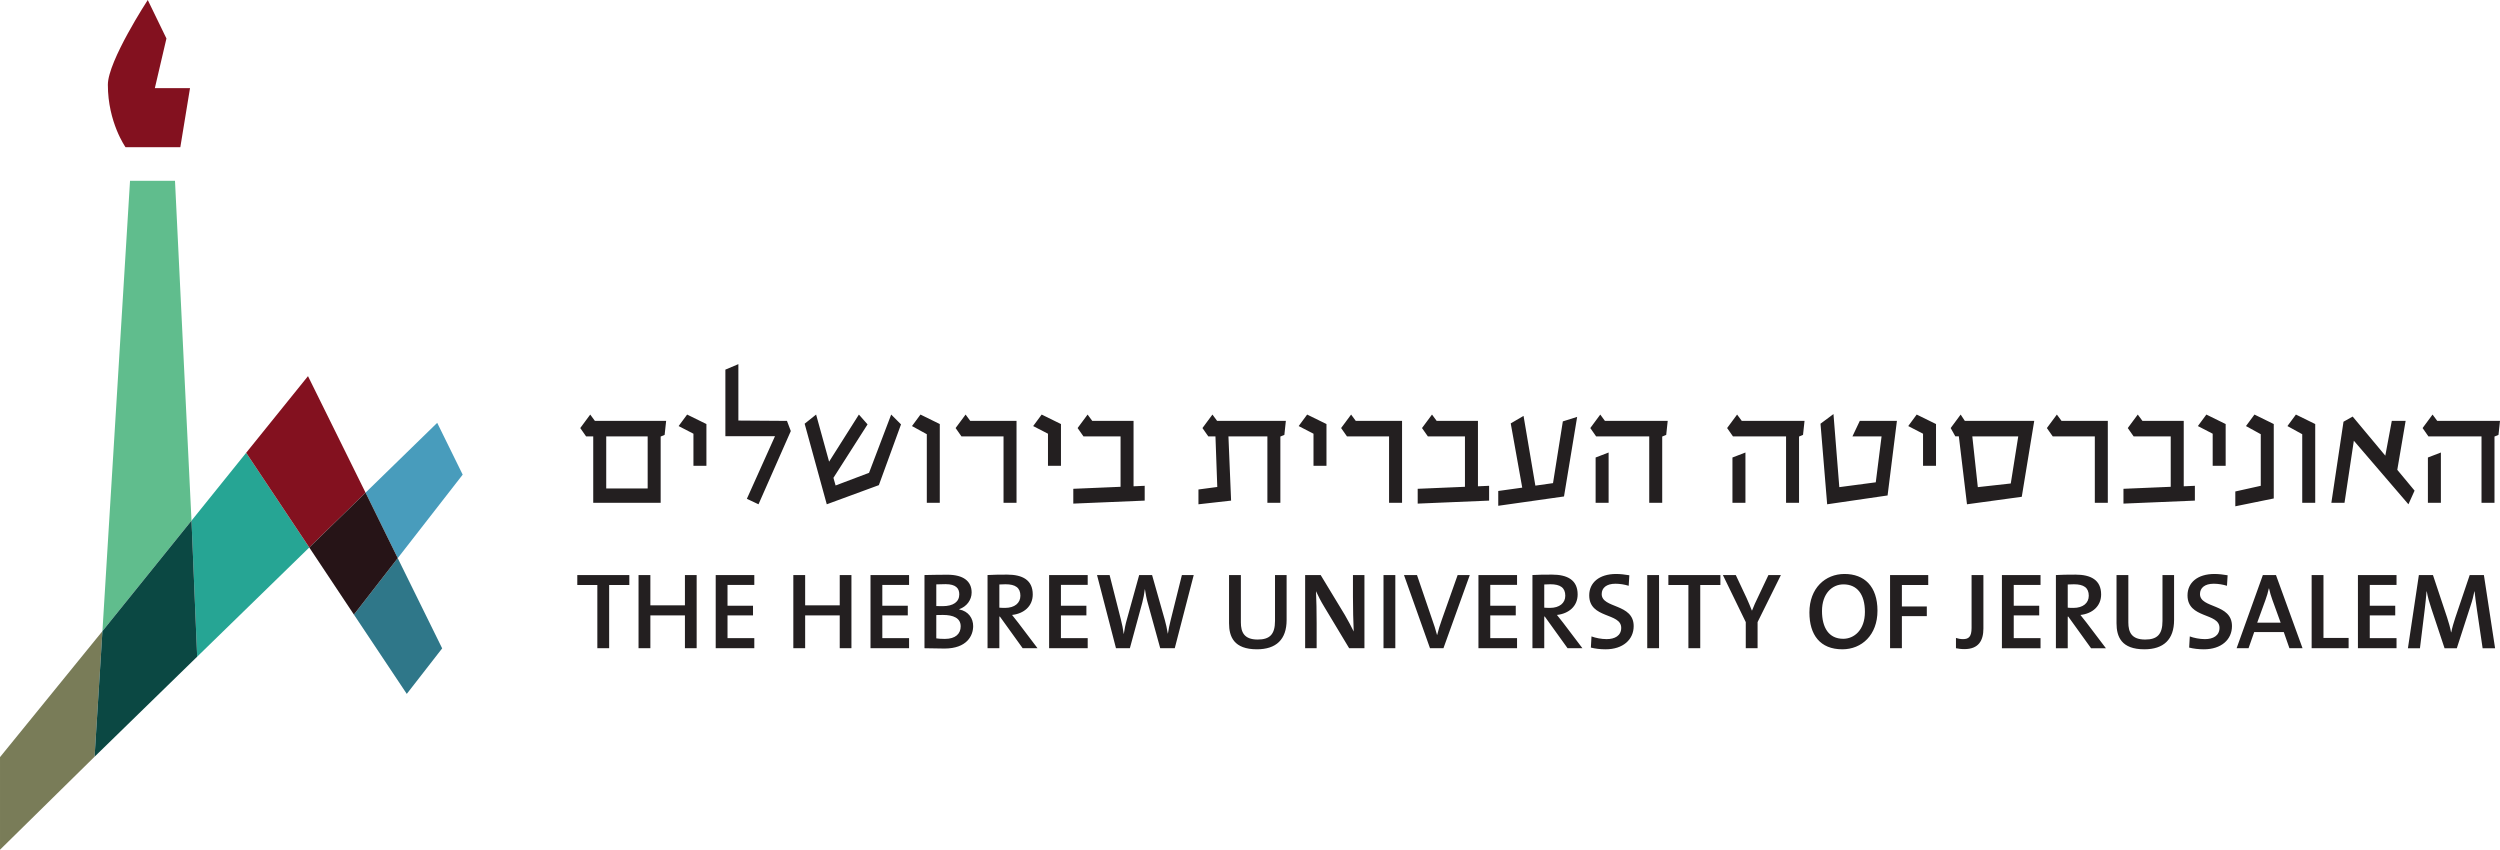 <?xml version="1.0" encoding="UTF-8" standalone="no"?>
<!-- Created with Inkscape (http://www.inkscape.org/) -->

<svg
   xmlns:dc="http://purl.org/dc/elements/1.1/"
   xmlns:cc="http://creativecommons.org/ns#"
   xmlns:rdf="http://www.w3.org/1999/02/22-rdf-syntax-ns#"
   xmlns:svg="http://www.w3.org/2000/svg"
   xmlns="http://www.w3.org/2000/svg"
   xmlns:sodipodi="http://sodipodi.sourceforge.net/DTD/sodipodi-0.dtd"
   xmlns:inkscape="http://www.inkscape.org/namespaces/inkscape"
   width="542.413"
   height="184.362"
   viewBox="0 0 594.98 202.229"
   id="svg2"
   version="1.1"
   inkscape:version="0.91 r13725"
   sodipodi:docname="logo vector.svg">
  <defs
     id="defs4">
    <clipPath
       id="clipPath4152"
       clipPathUnits="userSpaceOnUse">
      <path
         inkscape:connector-curvature="0"
         id="path4154"
         d="m 297.639,623.621 -297.638,0 0,-623.62 297.638,0 0,623.62 z" />
    </clipPath>
    <clipPath
       id="clipPath4168"
       clipPathUnits="userSpaceOnUse">
      <path
         inkscape:connector-curvature="0"
         id="path4170"
         d="m 0,0 297.638,0 0,623.622 L 0,623.622 0,0 Z" />
    </clipPath>
    <clipPath
       id="clipPath4176"
       clipPathUnits="userSpaceOnUse">
      <path
         inkscape:connector-curvature="0"
         id="path4178"
         d="m 146.452,465.882 187.67,0 0,-384.069 -187.67,0 0,384.069 z" />
    </clipPath>
    <clipPath
       id="clipPath4180"
       clipPathUnits="userSpaceOnUse">
      <path
         inkscape:connector-curvature="0"
         id="path4182"
         d="m 147.452,82.813 185.669,0 0,381.622 -185.669,0 0,-381.622 z" />
    </clipPath>
    <clipPath
       id="clipPath4202"
       clipPathUnits="userSpaceOnUse">
      <path
         inkscape:connector-curvature="0"
         id="path4204"
         d="m 0,82.813 148.161,0 0,381.622 L 0,464.435 0,82.813 Z" />
    </clipPath>
    <clipPath
       id="clipPath4214"
       clipPathUnits="userSpaceOnUse">
      <path
         inkscape:connector-curvature="0"
         id="path4216"
         d="m 0,0 297.638,0 0,623.622 L 0,623.622 0,0 Z" />
    </clipPath>
    <clipPath
       id="clipPath4410"
       clipPathUnits="userSpaceOnUse">
      <path
         inkscape:connector-curvature="0"
         id="path4412"
         d="m 233.898,556.125 43.049,0 0,54.401 -43.049,0 0,-54.401 z" />
    </clipPath>
    <clipPath
       id="clipPath4718"
       clipPathUnits="userSpaceOnUse">
      <path
         inkscape:connector-curvature="0"
         id="path4720"
         d="m 0,0 297.638,0 0,623.622 L 0,623.622 0,0 Z" />
    </clipPath>
    <clipPath
       id="clipPath4758"
       clipPathUnits="userSpaceOnUse">
      <path
         inkscape:connector-curvature="0"
         id="path4760"
         d="m -20.843,525.126 288.3,0 0,-19.008 -288.3,0 0,19.008 z" />
    </clipPath>
    <clipPath
       id="clipPath4762"
       clipPathUnits="userSpaceOnUse">
      <path
         inkscape:connector-curvature="0"
         id="path4764"
         d="m 266.457,524.125 -267.286,0 0,-17.008 267.286,0 0,17.008 z" />
    </clipPath>
    <clipPath
       id="clipPath4786"
       clipPathUnits="userSpaceOnUse">
      <path
         inkscape:connector-curvature="0"
         id="path4788"
         d="m 42.937,504.15 276.252,0 0,-19.008 -276.252,0 0,19.008 z" />
    </clipPath>
    <clipPath
       id="clipPath4790"
       clipPathUnits="userSpaceOnUse">
      <path
         inkscape:connector-curvature="0"
         id="path4792"
         d="m 318.189,503.149 -274.253,0 0,-17.008 274.253,0 0,17.008 z" />
    </clipPath>
    <clipPath
       id="clipPath4824"
       clipPathUnits="userSpaceOnUse">
      <path
         inkscape:connector-curvature="0"
         id="path4826"
         d="m 615.119,623.621 -297.638,0 0,-623.62 297.638,0 0,623.62 z" />
    </clipPath>
    <clipPath
       id="clipPath4840"
       clipPathUnits="userSpaceOnUse">
      <path
         inkscape:connector-curvature="0"
         id="path4842"
         d="m 317.48,0 297.638,0 0,623.622 -297.638,0 0,-623.622 z" />
    </clipPath>
    <clipPath
       id="clipPath4848"
       clipPathUnits="userSpaceOnUse">
      <path
         inkscape:connector-curvature="0"
         id="path4850"
         d="m 283.173,465.882 187.67,0 0,-384.069 -187.67,0 0,384.069 z" />
    </clipPath>
    <clipPath
       id="clipPath4852"
       clipPathUnits="userSpaceOnUse">
      <path
         inkscape:connector-curvature="0"
         id="path4854"
         d="m 284.173,82.813 185.669,0 0,381.622 -185.669,0 0,-381.622 z" />
    </clipPath>
    <clipPath
       id="clipPath4874"
       clipPathUnits="userSpaceOnUse">
      <path
         inkscape:connector-curvature="0"
         id="path4876"
         d="m 469.134,82.813 145.984,0 0,381.622 -145.984,0 0,-381.622 z" />
    </clipPath>
    <clipPath
       id="clipPath4886"
       clipPathUnits="userSpaceOnUse">
      <path
         inkscape:connector-curvature="0"
         id="path4888"
         d="m 317.48,0 297.638,0 0,623.622 -297.638,0 0,-623.622 z" />
    </clipPath>
    <clipPath
       id="clipPath4934"
       clipPathUnits="userSpaceOnUse">
      <path
         inkscape:connector-curvature="0"
         id="path4936"
         d="m 551.378,556.125 43.05,0 0,54.401 -43.05,0 0,-54.401 z" />
    </clipPath>
    <clipPath
       id="clipPath5242"
       clipPathUnits="userSpaceOnUse">
      <path
         inkscape:connector-curvature="0"
         id="path5244"
         d="m 317.48,0 297.638,0 0,623.622 -297.638,0 0,-623.622 z" />
    </clipPath>
    <clipPath
       id="clipPath5438"
       clipPathUnits="userSpaceOnUse">
      <path
         inkscape:connector-curvature="0"
         id="path5440"
         d="m 371.047,525.126 297.512,0 0,-19.008 -297.512,0 0,19.008 z" />
    </clipPath>
    <clipPath
       id="clipPath5442"
       clipPathUnits="userSpaceOnUse">
      <path
         inkscape:connector-curvature="0"
         id="path5444"
         d="m 616.444,524.125 -244.397,0 0,-17.008 244.397,0 0,17.008 z" />
    </clipPath>
    <clipPath
       id="clipPath5466"
       clipPathUnits="userSpaceOnUse">
      <path
         inkscape:connector-curvature="0"
         id="path5468"
         d="m 260.496,504.15 301.055,0 0,-19.008 -301.055,0 0,19.008 z" />
    </clipPath>
    <clipPath
       id="clipPath5470"
       clipPathUnits="userSpaceOnUse">
      <path
         inkscape:connector-curvature="0"
         id="path5472"
         d="m 560.552,503.149 -288.482,0 0,-17.008 288.482,0 0,17.008 z" />
    </clipPath>
  </defs>
  <sodipodi:namedview
     id="base"
     pagecolor="#ffffff"
     bordercolor="#666666"
     borderopacity="1.0"
     inkscape:pageopacity="0.0"
     inkscape:pageshadow="2"
     inkscape:zoom="1"
     inkscape:cx="276.43714"
     inkscape:cy="125.5193"
     inkscape:document-units="px"
     inkscape:current-layer="layer1"
     showgrid="false"
     fit-margin-top="0"
     fit-margin-left="0"
     fit-margin-right="0"
     fit-margin-bottom="0"
     inkscape:window-width="1920"
     inkscape:window-height="1017"
     inkscape:window-x="-8"
     inkscape:window-y="-8"
     inkscape:window-maximized="1" />
  <g
     inkscape:label="Calque 1"
     inkscape:groupmode="layer"
     id="layer1"
     transform="translate(198.504,190.123)">
    <g
       id="g4658"
       transform="matrix(4.074,0,0,-4.074,301.154,154.69)" />
    <g
       id="g4670"
       transform="matrix(4.074,0,0,-4.074,-39.969,-89.954)">
      <path
         d="m 0,0 -4.162,0 -0.272,0.37 -0.583,-0.788 0.34,-0.486 0.418,0 0,-3.88 3.939,0 0,3.87 0.232,0.097 L 0,0 Z m -1.079,-3.947 -2.421,0 0,3.043 2.421,0 0,-3.043 z m 2.305,4.317 1.127,-0.554 0,-2.441 -0.758,0 0,1.876 -0.866,0.447 0.497,0.672 z M 3.461,2.995 4.22,3.316 4.22,0.02 7.059,0 7.283,-0.593 5.396,-4.872 l -0.68,0.321 1.643,3.657 -2.898,0 0,3.889 z M 13.147,0.37 11.853,-3.034 9.9,-3.773 9.773,-3.326 11.766,-0.204 11.261,0.37 9.52,-2.382 8.761,0.37 l -0.67,-0.535 1.293,-4.707 3.043,1.119 1.294,3.549 -0.574,0.574 z m 1.711,0 1.128,-0.554 0,-4.6 -0.758,0 0,4.006 -0.866,0.476 0.496,0.672 z m 2.393,-1.274 -0.341,0.486 0.584,0.788 0.272,-0.37 2.703,0 0,-4.784 -0.759,0 0,3.88 -2.459,0 z m 4.687,1.274 1.127,-0.554 0,-2.441 -0.759,0 0,1.876 -0.865,0.447 0.497,0.672 z m 2.683,0 0.272,-0.37 2.412,0 0,-3.821 0.651,0.029 0,-0.865 -4.171,-0.175 0,0.865 2.761,0.117 0,2.946 -2.168,0 -0.341,0.486 0.584,0.788 z m 7.05,-1.274 0.419,0 0.106,-2.956 -1.1,-0.147 0,-0.865 1.907,0.215 -0.155,3.753 2.275,0 0,-3.88 0.758,0 0,3.87 0.234,0.097 L 36.202,0 32.186,0 31.914,0.37 31.33,-0.418 31.671,-0.904 Z m 5.775,1.274 1.129,-0.554 0,-2.441 -0.758,0 0,1.876 -0.866,0.447 0.495,0.672 z m 2.325,-1.274 -0.341,0.486 0.584,0.788 0.272,-0.37 2.704,0 0,-4.784 -0.759,0 0,3.88 -2.46,0 z M 44.74,0.37 45.012,0 l 2.412,0 0,-3.821 0.652,0.029 0,-0.865 -4.172,-0.175 0,0.865 2.761,0.117 0,2.946 -2.168,0 -0.341,0.486 0.584,0.788 z m 8.479,-0.136 -0.836,-0.263 -0.574,-3.607 -1.031,-0.146 -0.69,4.074 -0.749,-0.438 0.672,-3.753 -1.401,-0.195 0,-0.865 3.841,0.545 0.768,4.648 z m 1.108,-1.138 3.103,0 0,-3.88 0.758,0 0,3.87 0.234,0.097 0.087,0.817 -3.667,0 -0.272,0.37 -0.583,-0.788 0.34,-0.486 z m 0.73,-0.943 0,-2.937 -0.759,0 0,2.645 0.759,0.292 z m 7.263,0.943 3.103,0 0,-3.88 0.758,0 0,3.87 0.233,0.097 L 66.502,0 62.836,0 62.563,0.37 61.98,-0.418 62.32,-0.904 Z m 0.73,-0.943 0,-2.937 -0.759,0 0,2.645 0.759,0.292 z m 4.385,1.682 0.389,-4.707 3.53,0.516 0.545,4.356 -2.169,0 -0.428,-0.904 1.701,0 -0.339,-2.684 -2.13,-0.282 -0.341,4.269 -0.758,-0.564 z m 5.62,0.535 1.128,-0.554 0,-2.441 -0.758,0 0,1.876 -0.865,0.447 0.495,0.672 z M 75.866,0 l 4.054,0 -0.728,-4.434 -3.2,-0.438 -0.476,3.968 -0.205,0 -0.272,0.486 L 75.623,0.37 75.866,0 Z m 2.684,-3.656 0.437,2.752 -2.684,0 0.322,-2.966 1.925,0.214 z M 81,-0.904 80.659,-0.418 81.243,0.37 81.516,0 l 2.703,0 0,-4.784 -0.759,0 0,3.88 -2.46,0 z M 85.969,0.37 86.242,0 l 2.412,0 0,-3.821 0.651,0.029 0,-0.865 -4.172,-0.175 0,0.865 2.761,0.117 0,2.946 -2.168,0 -0.341,0.486 0.584,0.788 z m 4.007,0 1.127,-0.554 0,-2.441 -0.758,0 0,1.876 -0.865,0.447 0.496,0.672 z m 3.937,-0.554 0,-4.347 -2.246,-0.458 0,0.866 1.487,0.331 0,3.014 -0.864,0.476 0.496,0.672 1.127,-0.554 z m 1.294,0.554 1.128,-0.554 0,-4.6 -0.759,0 0,4.006 -0.865,0.476 0.496,0.672 z m 5.922,-3.229 0.487,2.859 -0.808,0 -0.379,-2.032 -1.906,2.285 -0.536,-0.301 -0.709,-4.736 0.768,0 0.545,3.627 3.189,-3.715 0.359,0.798 -1.01,1.215 z m 1.817,1.955 3.103,0 0,-3.88 0.758,0 0,3.87 0.234,0.097 0.088,0.817 -3.666,0 -0.274,0.37 -0.582,-0.788 0.339,-0.486 z m 0.73,-0.943 0,-2.937 -0.759,0 0,2.645 0.759,0.292 z"
         style="fill:#231f20;fill-opacity:1;fill-rule:nonzero;stroke:none"
         id="path4672"
         inkscape:connector-curvature="0" />
    </g>
    <g
       id="g4674"
       transform="matrix(4.074,0,0,-4.074,-48.728,-50.891)">
      <path
         d="m 0,0 0,0.583 -3.04,0 0,-0.583 1.171,0 0,-3.692 0.69,0 0,3.692 L 0,0 Z m 3.933,-3.692 0,4.275 -0.685,0 0,-1.768 -2.019,0 0,1.768 -0.691,0 0,-4.275 0.691,0 0,1.919 2.019,0 0,-1.919 0.685,0 z m 3.368,0 0,0.589 -1.565,0 0,1.33 1.489,0 0,0.564 -1.489,0 0,1.216 1.565,0 0,0.576 -2.255,0 0,-4.275 2.255,0 z m 5.674,0 0,4.275 -0.684,0 0,-1.768 -2.02,0 0,1.768 -0.691,0 0,-4.275 0.691,0 0,1.919 2.02,0 0,-1.919 0.684,0 z m 3.367,0 0,0.589 -1.563,0 0,1.33 1.488,0 0,0.564 -1.488,0 0,1.216 1.563,0 0,0.576 -2.253,0 0,-4.275 2.253,0 z m 3.744,1.292 c 0,0.443 -0.261,0.867 -0.817,0.975 l 0,0.013 c 0.437,0.152 0.728,0.538 0.728,0.975 0,0.659 -0.482,1.039 -1.413,1.039 -0.519,0 -1.006,-0.013 -1.342,-0.019 l 0,-4.275 c 0.475,-0.006 0.905,-0.019 1.165,-0.019 1.312,0 1.679,0.753 1.679,1.311 m -0.811,1.856 c 0,-0.431 -0.335,-0.691 -0.976,-0.691 -0.145,0 -0.253,0 -0.367,0.006 l 0,1.267 c 0.165,0.006 0.348,0.013 0.539,0.013 0.608,0 0.804,-0.247 0.804,-0.595 m 0.082,-1.869 c 0,-0.431 -0.298,-0.735 -0.925,-0.735 -0.222,0 -0.392,0.013 -0.5,0.032 l 0,1.362 c 0.095,0.006 0.317,0.006 0.386,0.006 0.602,0 1.039,-0.177 1.039,-0.665 m 4.489,-1.279 -1.128,1.488 c -0.107,0.139 -0.24,0.304 -0.36,0.456 0.696,0.076 1.209,0.513 1.209,1.197 0,0.849 -0.607,1.159 -1.495,1.159 -0.481,0 -0.835,-0.006 -1.146,-0.025 l 0,-4.275 0.69,0 0,1.849 0.032,0 1.33,-1.849 0.868,0 z m -1.001,3.065 c 0,-0.424 -0.335,-0.709 -0.893,-0.709 -0.152,0 -0.272,0.006 -0.336,0.013 l 0,1.355 c 0.102,0.006 0.229,0.012 0.362,0.012 0.575,0 0.867,-0.202 0.867,-0.671 m 3.932,-3.065 0,0.589 -1.564,0 0,1.33 1.488,0 0,0.564 -1.488,0 0,1.216 1.564,0 0,0.576 -2.254,0 0,-4.275 2.254,0 z m 6.193,4.275 -0.69,0 -0.665,-2.672 c -0.063,-0.235 -0.107,-0.482 -0.152,-0.749 l -0.007,0 c -0.044,0.273 -0.107,0.558 -0.171,0.786 l -0.747,2.635 -0.754,0 -0.728,-2.628 C 28.98,-2.305 28.93,-2.577 28.885,-2.856 l -0.006,0 c -0.038,0.285 -0.088,0.557 -0.164,0.842 l -0.659,2.597 -0.735,0 1.108,-4.275 0.811,0 0.722,2.653 c 0.069,0.266 0.12,0.526 0.151,0.792 l 0.007,0 c 0.045,-0.272 0.089,-0.545 0.165,-0.804 l 0.728,-2.641 0.849,0 1.108,4.275 z m 5.427,-2.628 0,2.628 -0.678,0 0,-2.679 c 0,-0.798 -0.316,-1.089 -1.013,-1.089 -0.791,0 -0.981,0.43 -0.981,1 l 0,2.768 -0.691,0 0,-2.818 c 0,-0.786 0.285,-1.52 1.629,-1.52 1.12,0 1.734,0.57 1.734,1.71 m 4.546,-1.647 0,4.275 -0.671,0 0,-1.267 c 0,-0.627 0.019,-1.545 0.045,-2.032 -0.158,0.31 -0.33,0.651 -0.519,0.968 l -1.412,2.331 -0.907,0 0,-4.275 0.672,0 0,1.438 c 0,0.608 -0.013,1.475 -0.038,1.893 0.132,-0.285 0.285,-0.589 0.475,-0.899 l 1.462,-2.432 0.893,0 z m 1.804,4.275 -0.69,0 0,-4.275 0.69,0 0,4.275 z m 4.351,0 -0.71,0 -0.918,-2.591 c -0.127,-0.348 -0.203,-0.614 -0.279,-0.911 l -0.007,0 c -0.082,0.316 -0.183,0.62 -0.272,0.867 l -0.899,2.635 -0.76,0 1.52,-4.275 0.786,0 1.539,4.275 z m 2.76,-4.275 0,0.589 -1.565,0 0,1.33 1.49,0 0,0.564 -1.49,0 0,1.216 1.565,0 0,0.576 -2.255,0 0,-4.275 2.255,0 z m 3.819,0 -1.128,1.488 c -0.107,0.139 -0.241,0.304 -0.361,0.456 0.697,0.076 1.21,0.513 1.21,1.197 0,0.849 -0.608,1.159 -1.494,1.159 -0.482,0 -0.836,-0.006 -1.147,-0.025 l 0,-4.275 0.69,0 0,1.849 0.032,0 1.33,-1.849 0.868,0 z m -1.001,3.065 c 0,-0.424 -0.335,-0.709 -0.893,-0.709 -0.151,0 -0.272,0.006 -0.336,0.013 l 0,1.355 c 0.101,0.006 0.229,0.012 0.361,0.012 0.576,0 0.868,-0.202 0.868,-0.671 M 58.671,-2.4 c 0,1.336 -1.868,1.019 -1.868,1.874 0,0.355 0.272,0.602 0.804,0.602 0.253,0 0.525,-0.044 0.773,-0.12 l 0.038,0.614 c -0.26,0.044 -0.52,0.076 -0.773,0.076 -0.994,0 -1.571,-0.513 -1.571,-1.248 0,-1.38 1.869,-1 1.869,-1.9 0,-0.462 -0.381,-0.658 -0.849,-0.658 -0.31,0 -0.646,0.069 -0.887,0.158 L 56.17,-3.654 c 0.246,-0.064 0.55,-0.101 0.861,-0.101 1.019,0 1.64,0.57 1.64,1.355 m 1.482,2.983 -0.69,0 0,-4.275 0.69,0 0,4.275 z M 63.737,0 l 0,0.583 -3.039,0 0,-0.583 1.17,0 0,-3.692 0.692,0 0,3.692 1.177,0 z m 3.534,0.583 -0.728,0 -0.602,-1.273 c -0.133,-0.272 -0.26,-0.545 -0.354,-0.798 l -0.013,0 c -0.089,0.228 -0.19,0.468 -0.304,0.722 l -0.634,1.349 -0.754,0 1.337,-2.749 0,-1.526 0.69,0 0,1.526 1.362,2.749 z m 5.642,-2.084 c 0,1.432 -0.772,2.147 -1.925,2.147 -1.127,0 -2.051,-0.83 -2.051,-2.248 0,-1.311 0.626,-2.153 1.925,-2.153 1.133,0 2.051,0.836 2.051,2.254 M 72.179,-1.57 c 0,-1.064 -0.634,-1.571 -1.267,-1.571 -0.843,0 -1.24,0.652 -1.24,1.621 0,1.026 0.595,1.558 1.253,1.558 0.798,0 1.254,-0.576 1.254,-1.608 m 3.699,1.57 0,0.583 -2.23,0 0,-4.275 0.691,0 0,1.874 1.456,0 0,0.564 -1.456,0 0,1.254 1.539,0 z m 3.223,-2.539 0,3.122 -0.691,0 0,-3.091 c 0,-0.519 -0.176,-0.652 -0.5,-0.652 -0.152,0 -0.304,0.031 -0.412,0.069 l 0,-0.601 c 0.134,-0.026 0.292,-0.051 0.495,-0.051 0.823,0 1.108,0.494 1.108,1.204 m 3.337,-1.153 0,0.589 -1.565,0 0,1.33 1.488,0 0,0.564 -1.488,0 0,1.216 1.565,0 0,0.576 -2.256,0 0,-4.275 2.256,0 z m 3.819,0 -1.128,1.488 c -0.107,0.139 -0.24,0.304 -0.361,0.456 0.696,0.076 1.21,0.513 1.21,1.197 0,0.849 -0.608,1.159 -1.494,1.159 -0.482,0 -0.837,-0.006 -1.148,-0.025 l 0,-4.275 0.691,0 0,1.849 0.031,0 1.331,-1.849 0.868,0 z m -1.001,3.065 c 0,-0.424 -0.336,-0.709 -0.893,-0.709 -0.152,0 -0.273,0.006 -0.336,0.013 l 0,1.355 c 0.101,0.006 0.228,0.012 0.361,0.012 0.577,0 0.868,-0.202 0.868,-0.671 m 4.983,-1.418 0,2.628 -0.677,0 0,-2.679 c 0,-0.798 -0.317,-1.089 -1.013,-1.089 -0.792,0 -0.982,0.43 -0.982,1 l 0,2.768 -0.69,0 0,-2.818 c 0,-0.786 0.285,-1.52 1.627,-1.52 1.121,0 1.735,0.57 1.735,1.71 M 93.622,-2.4 c 0,1.336 -1.869,1.019 -1.869,1.874 0,0.355 0.273,0.602 0.804,0.602 0.254,0 0.526,-0.044 0.773,-0.12 l 0.038,0.614 c -0.259,0.044 -0.519,0.076 -0.772,0.076 -0.994,0 -1.571,-0.513 -1.571,-1.248 0,-1.38 1.868,-1 1.868,-1.9 0,-0.462 -0.38,-0.658 -0.848,-0.658 -0.311,0 -0.646,0.069 -0.887,0.158 L 91.12,-3.654 c 0.246,-0.064 0.551,-0.101 0.861,-0.101 1.02,0 1.641,0.57 1.641,1.355 m 4.122,-1.292 -1.552,4.275 -0.766,0 -1.533,-4.275 0.697,0 0.33,0.943 1.729,0 0.329,-0.943 0.766,0 z m -1.279,1.494 -1.369,0 0.482,1.324 c 0.083,0.228 0.153,0.462 0.197,0.678 l 0.012,0 c 0.052,-0.235 0.109,-0.437 0.191,-0.659 l 0.487,-1.343 z m 3.971,-1.494 0,0.601 -1.469,0 0,3.674 -0.691,0 0,-4.275 2.16,0 z m 2.799,0 0,0.589 -1.564,0 0,1.33 1.488,0 0,0.564 -1.488,0 0,1.216 1.564,0 0,0.576 -2.255,0 0,-4.275 2.255,0 z m 5.757,0 -0.653,4.275 -0.829,0 -0.843,-2.495 c -0.101,-0.317 -0.171,-0.533 -0.234,-0.849 l -0.013,0 c -0.05,0.279 -0.133,0.563 -0.234,0.874 l -0.823,2.47 -0.823,0 -0.64,-4.275 0.703,0 0.272,2.21 c 0.044,0.405 0.089,0.741 0.114,1.109 l 0.013,0 c 0.05,-0.311 0.158,-0.678 0.272,-1.014 l 0.766,-2.305 0.716,0 0.804,2.483 c 0.108,0.316 0.172,0.594 0.222,0.836 l 0.013,0 c 0.032,-0.279 0.063,-0.589 0.133,-1.046 l 0.336,-2.273 0.728,0 z"
         style="fill:#231f20;fill-opacity:1;fill-rule:nonzero;stroke:none"
         id="path4676"
         inkscape:connector-curvature="0" />
    </g>
    <g
       id="g4678"
       transform="matrix(4.074,0,0,-4.074,-114.276,-43.858)">
      <path
         d="M 0,0 3.088,-4.633 5.156,-1.974 2.56,3.297 0,0 Z"
         style="fill:#2f7789;fill-opacity:1;fill-rule:nonzero;stroke:none"
         id="path4680"
         inkscape:connector-curvature="0" />
    </g>
    <g
       id="g4682"
       transform="matrix(4.074,0,0,-4.074,-174.125,-39.916)">
      <path
         d="m 0,0 -5.984,-7.36 0,-5.409 5.526,5.435 L 0,0 Z"
         style="fill:#797c58;fill-opacity:1;fill-rule:nonzero;stroke:none"
         id="path4684"
         inkscape:connector-curvature="0" />
    </g>
    <g
       id="g4686"
       transform="matrix(4.074,0,0,-4.074,-152.929,-66.208)">
      <path
         d="M 0,0 0.33,-7.947 6.88,-1.566 3.194,3.966 0,0 Z"
         style="fill:#26a594;fill-opacity:1;fill-rule:nonzero;stroke:none"
         id="path4688"
         inkscape:connector-curvature="0" />
    </g>
    <g
       id="g4690"
       transform="matrix(4.074,0,0,-4.074,-125.203,-100.605)">
      <path
         d="M 0,0 -3.612,-4.477 0.075,-10.009 3.362,-6.807 0,0 Z"
         style="fill:#83111f;fill-opacity:1;fill-rule:nonzero;stroke:none"
         id="path4692"
         inkscape:connector-curvature="0" />
    </g>
    <g
       id="g4694"
       transform="matrix(4.074,0,0,-4.074,-88.387,-77.162)">
      <path
         d="m 0,0 -1.489,3.027 -4.186,-4.08 1.88,-3.825 L 0,0 Z"
         style="fill:#489cbc;fill-opacity:1;fill-rule:nonzero;stroke:none"
         id="path4696"
         inkscape:connector-curvature="0" />
    </g>
    <g
       id="g4698"
       transform="matrix(4.074,0,0,-4.074,-114.276,-43.858)">
      <path
         d="M 0,0 2.56,3.297 0.68,7.122 -2.607,3.92 0,0 Z"
         style="fill:#261417;fill-opacity:1;fill-rule:nonzero;stroke:none"
         id="path4700"
         inkscape:connector-curvature="0" />
    </g>
    <g
       id="g4702"
       transform="matrix(4.074,0,0,-4.074,-156.856,-147.096)">
      <path
         d="M 0,0 -2.627,0 -4.239,-26.308 0.964,-19.854 0,0 Z"
         style="fill:#60bd8d;fill-opacity:1;fill-rule:nonzero;stroke:none"
         id="path4704"
         inkscape:connector-curvature="0" />
    </g>
    <g
       id="g4706"
       transform="matrix(4.074,0,0,-4.074,-174.125,-39.916)">
      <path
         d="M 0,0 -0.458,-7.334 5.533,-1.493 5.203,6.454 0,0 Z"
         style="fill:#0b4843;fill-opacity:1;fill-rule:nonzero;stroke:none"
         id="path4708"
         inkscape:connector-curvature="0" />
    </g>
    <g
       id="g4710"
       transform="matrix(4.074,0,0,-4.074,-158.893,-180.965)">
      <path
         d="m 0,0 -1.091,2.248 c 0,0 -2.331,-3.566 -2.331,-4.951 0,-2.199 1.033,-3.649 1.033,-3.649 l 3.2,0 0.566,3.451 -2.054,0 L 0,0 Z"
         style="fill:#83111f;fill-opacity:1;fill-rule:nonzero;stroke:none"
         id="path4712"
         inkscape:connector-curvature="0" />
    </g>
  </g>
</svg>

